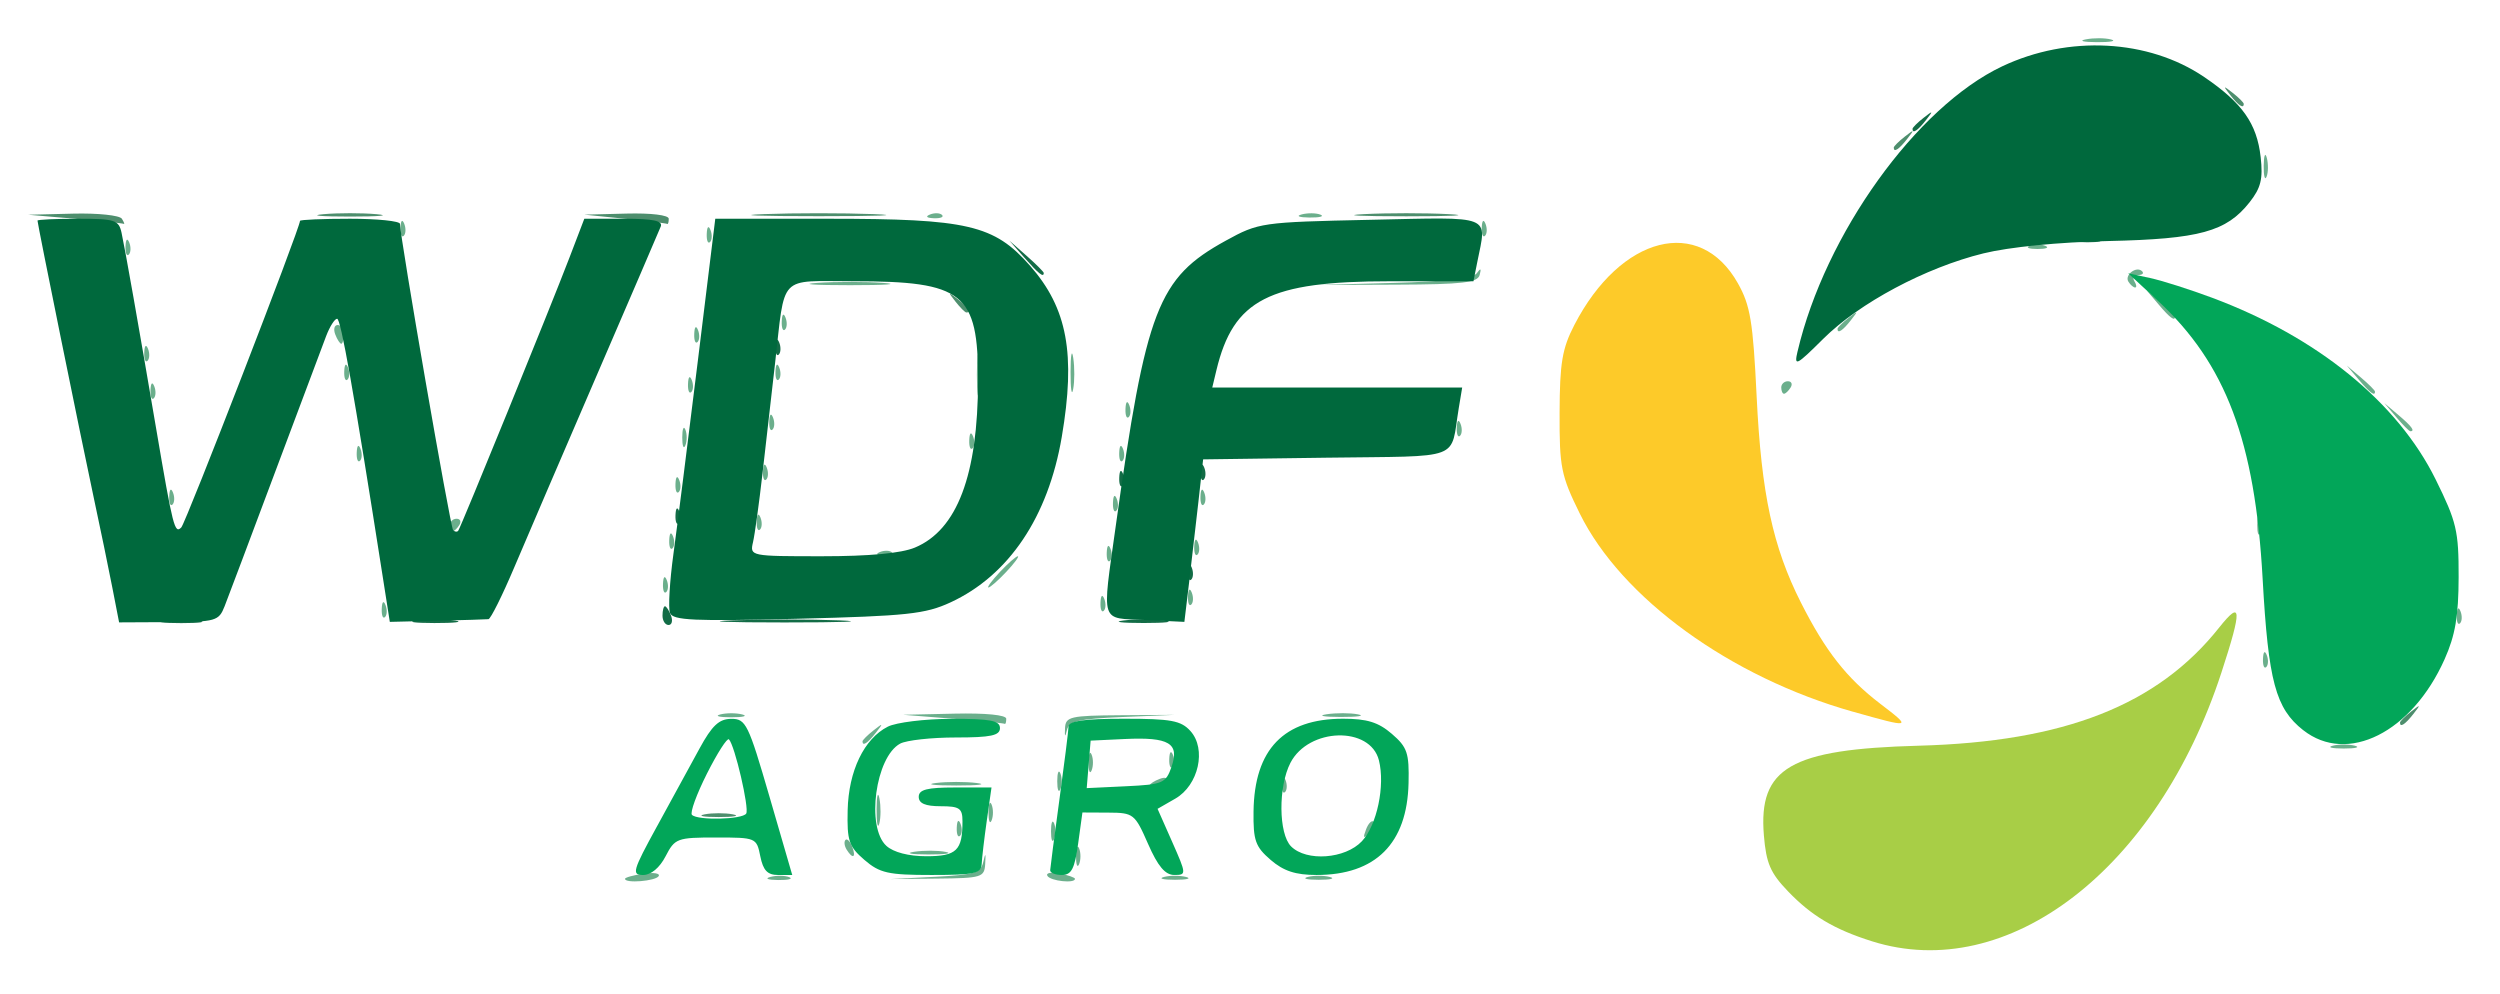 <?xml version="1.0" encoding="UTF-8" standalone="no"?>
<!-- Created with Inkscape (http://www.inkscape.org/) -->

<svg
   version="1.1"
   id="svg1"
   width="128"
   height="50.88"
   viewBox="0 0 128 50.88"
   sodipodi:docname="wdf-agro-logo.svg"
   inkscape:version="1.3.2 (091e20e, 2023-11-25, custom)"
   xmlns:inkscape="http://www.inkscape.org/namespaces/inkscape"
   xmlns:sodipodi="http://sodipodi.sourceforge.net/DTD/sodipodi-0.dtd"
   xmlns="http://www.w3.org/2000/svg"
   xmlns:svg="http://www.w3.org/2000/svg">
  <defs
     id="defs1" />
  <sodipodi:namedview
     id="namedview1"
     pagecolor="#ffffff"
     bordercolor="#000000"
     borderopacity="0.25"
     inkscape:showpageshadow="2"
     inkscape:pageopacity="0.0"
     inkscape:pagecheckerboard="0"
     inkscape:deskcolor="#d1d1d1"
     inkscape:zoom="10.421875"
     inkscape:cx="64.047976"
     inkscape:cy="25.475262"
     inkscape:window-width="1920"
     inkscape:window-height="1017"
     inkscape:window-x="-8"
     inkscape:window-y="-8"
     inkscape:window-maximized="1"
     inkscape:current-layer="g1" />
  <g
     inkscape:groupmode="layer"
     inkscape:label="Image"
     id="g1">
    <g
       id="g2">
      <path
         style="fill:#fdca29"
         d="M 94.88,36.443 C 88.591,34.669 83.015,30.623 80.88,26.285 c -0.956,-1.944 -1.039,-2.358 -1.029,-5.159 0.009,-2.547 0.133,-3.281 0.755,-4.486 2.367,-4.581 6.419,-5.614 8.375,-2.134 0.637,1.134 0.773,1.954 0.96,5.807 0.24,4.959 0.828,7.693 2.262,10.531 1.259,2.49 2.342,3.872 4.067,5.189 1.634,1.247 1.61,1.255 -1.39,0.408 z"
         id="path8" />
      <path
         style="fill:#a8ce46"
         d="m 95.84,48.192 c -1.929,-0.61 -3.085,-1.298 -4.293,-2.555 -0.903,-0.939 -1.118,-1.437 -1.236,-2.864 -0.287,-3.465 1.352,-4.415 7.929,-4.593 7.456,-0.202 12.225,-2.076 15.379,-6.046 1.158,-1.457 1.184,-0.962 0.12,2.295 C 110.449,44.511 102.799,50.393 95.84,48.192 Z"
         id="path7" />
      <path
         style="fill:#6baf8c"
         d="m 32,44.996 c 0,-0.068 0.424,-0.186 0.943,-0.262 0.519,-0.076 0.87,-0.02 0.781,0.124 C 33.566,45.114 32,45.24 32,44.996 Z m 7.446,-0.098 c 0.311,-0.081 0.743,-0.076 0.96,0.012 0.217,0.088 -0.038,0.154 -0.566,0.148 -0.528,-0.006 -0.705,-0.078 -0.394,-0.159 z m 8.453,-0.008 c 1.975,-0.101 2.32,-0.207 2.443,-0.749 0.114,-0.501 0.134,-0.482 0.1,0.094 -0.04,0.683 -0.182,0.726 -2.443,0.749 l -2.4,0.024 z m 5.729,-0.044 c -0.093,-0.151 0.186,-0.206 0.621,-0.123 0.435,0.083 0.79,0.206 0.79,0.274 0,0.248 -1.248,0.114 -1.411,-0.151 z M 59.6,44.899 c 0.308,-0.08 0.812,-0.08 1.12,0 0.308,0.08 0.056,0.146 -0.56,0.146 -0.616,0 -0.868,-0.066 -0.56,-0.146 z m 7.36,0 c 0.308,-0.08 0.812,-0.08 1.12,0 0.308,0.08 0.056,0.146 -0.56,0.146 -0.616,0 -0.868,-0.066 -0.56,-0.146 z M 55.091,43.84 c 0,-0.44 0.073,-0.62 0.161,-0.4 0.089,0.22 0.089,0.58 0,0.8 -0.089,0.22 -0.161,0.04 -0.161,-0.4 z m -11.744,-0.341 c -0.116,-0.188 -0.142,-0.41 -0.058,-0.494 0.084,-0.084 0.238,0.07 0.342,0.341 0.216,0.564 0.032,0.663 -0.284,0.153 z m 3.458,0.112 c 0.486,-0.074 1.206,-0.072 1.6,0.004 0.394,0.076 -0.004,0.136 -0.884,0.134 -0.88,-0.002 -1.202,-0.065 -0.716,-0.138 z m 7.006,-1.05 c 0,-0.44 0.073,-0.62 0.161,-0.4 0.089,0.22 0.089,0.58 0,0.8 -0.089,0.22 -0.161,0.04 -0.161,-0.4 z m -4.825,-0.187 c 0.015,-0.373 0.091,-0.449 0.193,-0.193 0.092,0.231 0.081,0.507 -0.025,0.613 -0.106,0.106 -0.182,-0.083 -0.168,-0.42 z m 20.955,0.093 c 0.12,-0.316 0.299,-0.493 0.398,-0.395 0.099,0.099 2.03e-4,0.357 -0.218,0.574 -0.316,0.314 -0.353,0.277 -0.179,-0.179 z M 44.881,41.44 c 0.004,-0.704 0.069,-0.954 0.146,-0.556 0.077,0.398 0.074,0.974 -0.006,1.28 -0.08,0.306 -0.143,-0.02 -0.139,-0.724 z m 5.73,0.16 c 0,-0.44 0.073,-0.62 0.161,-0.4 0.089,0.22 0.089,0.58 0,0.8 -0.089,0.22 -0.161,0.04 -0.161,-0.4 z m 3.52,-1.6 c 0,-0.44 0.073,-0.62 0.161,-0.4 0.089,0.22 0.089,0.58 0,0.8 -0.089,0.22 -0.161,0.04 -0.161,-0.4 z m 11.495,0.133 c 0.015,-0.373 0.091,-0.449 0.193,-0.193 0.092,0.231 0.081,0.507 -0.025,0.613 -0.106,0.106 -0.182,-0.083 -0.168,-0.42 z M 47.92,40.089 c 0.572,-0.071 1.508,-0.071 2.08,0 0.572,0.071 0.104,0.129 -1.04,0.129 -1.144,0 -1.612,-0.058 -1.04,-0.129 z m 10.96,0.106 c 0,-0.069 0.223,-0.212 0.497,-0.316 0.285,-0.109 0.413,-0.056 0.301,0.126 C 59.49,40.308 58.88,40.453 58.88,40.194 Z m -3.149,-1.154 c 0,-0.44 0.073,-0.62 0.161,-0.4 0.089,0.22 0.089,0.58 0,0.8 -0.089,0.22 -0.161,0.04 -0.161,-0.4 z m 4.135,-0.187 c 0.015,-0.373 0.091,-0.449 0.193,-0.193 0.092,0.231 0.081,0.507 -0.025,0.613 -0.106,0.106 -0.182,-0.083 -0.168,-0.42 z M 119.44,38.179 c 0.308,-0.08 0.812,-0.08 1.12,0 0.308,0.08 0.056,0.146 -0.56,0.146 -0.616,0 -0.868,-0.066 -0.56,-0.146 z M 44.16,37.959 c 0,-0.066 0.252,-0.318 0.56,-0.56 0.508,-0.398 0.519,-0.387 0.121,0.121 C 44.423,38.053 44.16,38.223 44.16,37.959 Z m 10.369,-0.679 c 0.029,-0.587 0.262,-0.642 2.832,-0.66 l 2.801,-0.02 -2.7,0.112 c -2.227,0.092 -2.723,0.208 -2.832,0.66 -0.095,0.396 -0.123,0.37 -0.101,-0.092 z m -5.729,-0.48 -2.56,-0.203 2.64,-0.059 c 1.586,-0.035 2.64,0.069 2.64,0.261 0,0.176 -0.036,0.294 -0.08,0.261 -0.044,-0.032 -1.232,-0.15 -2.64,-0.261 z M 36.88,36.579 c 0.308,-0.08 0.812,-0.08 1.12,0 0.308,0.08 0.056,0.146 -0.56,0.146 -0.616,0 -0.868,-0.066 -0.56,-0.146 z m 31.044,-0.009 c 0.486,-0.074 1.206,-0.072 1.6,0.004 0.394,0.076 -0.004,0.136 -0.884,0.134 -0.88,-0.002 -1.202,-0.065 -0.716,-0.138 z m 47.941,-2.837 c 0.015,-0.373 0.091,-0.449 0.193,-0.193 0.092,0.231 0.081,0.507 -0.025,0.613 -0.106,0.106 -0.182,-0.083 -0.168,-0.42 z m 9.92,-2.24 c 0.015,-0.373 0.091,-0.449 0.193,-0.193 0.092,0.231 0.081,0.507 -0.025,0.613 -0.106,0.106 -0.182,-0.083 -0.168,-0.42 z m -106.24,-0.32 c 0.015,-0.373 0.091,-0.449 0.193,-0.193 0.092,0.231 0.081,0.507 -0.025,0.613 -0.106,0.106 -0.182,-0.083 -0.168,-0.42 z m 36.8,-0.32 c 0.015,-0.373 0.091,-0.449 0.193,-0.193 0.092,0.231 0.081,0.507 -0.025,0.613 -0.106,0.106 -0.182,-0.083 -0.168,-0.42 z m 4.48,-0.32 c 0.015,-0.373 0.091,-0.449 0.193,-0.193 0.092,0.231 0.081,0.507 -0.025,0.613 -0.106,0.106 -0.182,-0.083 -0.168,-0.42 z m -26.88,-0.64 c 0.015,-0.373 0.091,-0.449 0.193,-0.193 0.092,0.231 0.081,0.507 -0.025,0.613 -0.106,0.106 -0.182,-0.083 -0.168,-0.42 z M 51.2,29.28 c 0.413,-0.44 0.824,-0.8 0.912,-0.8 0.088,0 -0.178,0.36 -0.592,0.8 -0.413,0.44 -0.824,0.8 -0.912,0.8 -0.088,0 0.178,-0.36 0.592,-0.8 z m 5.465,-0.987 c 0.015,-0.373 0.091,-0.449 0.193,-0.193 0.092,0.231 0.081,0.507 -0.025,0.613 -0.106,0.106 -0.182,-0.083 -0.168,-0.42 z M 45.06,28.261 c 0.231,-0.092 0.507,-0.081 0.613,0.025 0.106,0.106 -0.083,0.182 -0.42,0.168 -0.373,-0.015 -0.449,-0.091 -0.193,-0.193 z m 16.085,-0.288 c 0.015,-0.373 0.091,-0.449 0.193,-0.193 0.092,0.231 0.081,0.507 -0.025,0.613 -0.106,0.106 -0.182,-0.083 -0.168,-0.42 z m -26.88,-0.32 c 0.015,-0.373 0.091,-0.449 0.193,-0.193 0.092,0.231 0.081,0.507 -0.025,0.613 -0.106,0.106 -0.182,-0.083 -0.168,-0.42 z m 81.305,-0.773 c 0,-0.44 0.073,-0.62 0.161,-0.4 0.089,0.22 0.089,0.58 0,0.8 -0.089,0.22 -0.161,0.04 -0.161,-0.4 z m -92.531,0 c 0,-0.176 0.152,-0.32 0.339,-0.32 0.186,0 0.25,0.144 0.141,0.32 -0.109,0.176 -0.261,0.32 -0.339,0.32 -0.078,0 -0.141,-0.144 -0.141,-0.32 z m 15.705,-0.187 c 0.015,-0.373 0.091,-0.449 0.193,-0.193 0.092,0.231 0.081,0.507 -0.025,0.613 -0.106,0.106 -0.182,-0.083 -0.168,-0.42 z m 18.24,-0.96 c 0.015,-0.373 0.091,-0.449 0.193,-0.193 0.092,0.231 0.081,0.507 -0.025,0.613 -0.106,0.106 -0.182,-0.083 -0.168,-0.42 z m -48.32,-0.32 c 0.015,-0.373 0.091,-0.449 0.193,-0.193 0.092,0.231 0.081,0.507 -0.025,0.613 -0.106,0.106 -0.182,-0.083 -0.168,-0.42 z m 52.8,0 c 0.015,-0.373 0.091,-0.449 0.193,-0.193 0.092,0.231 0.081,0.507 -0.025,0.613 -0.106,0.106 -0.182,-0.083 -0.168,-0.42 z m -26.88,-0.64 c 0.015,-0.373 0.091,-0.449 0.193,-0.193 0.092,0.231 0.081,0.507 -0.025,0.613 -0.106,0.106 -0.182,-0.083 -0.168,-0.42 z m 4.48,-0.64 c 0.015,-0.373 0.091,-0.449 0.193,-0.193 0.092,0.231 0.081,0.507 -0.025,0.613 -0.106,0.106 -0.182,-0.083 -0.168,-0.42 z m -20.8,-0.96 c 0.015,-0.373 0.091,-0.449 0.193,-0.193 0.092,0.231 0.081,0.507 -0.025,0.613 -0.106,0.106 -0.182,-0.083 -0.168,-0.42 z m 39.04,0 c 0.015,-0.373 0.091,-0.449 0.193,-0.193 0.092,0.231 0.081,0.507 -0.025,0.613 -0.106,0.106 -0.182,-0.083 -0.168,-0.42 z M 34.931,22.4 c 0,-0.44 0.073,-0.62 0.161,-0.4 0.089,0.22 0.089,0.58 0,0.8 -0.089,0.22 -0.161,0.04 -0.161,-0.4 z m 14.695,0.133 c 0.015,-0.373 0.091,-0.449 0.193,-0.193 0.092,0.231 0.081,0.507 -0.025,0.613 -0.106,0.106 -0.182,-0.083 -0.168,-0.42 z m 24.96,-0.64 c 0.015,-0.373 0.091,-0.449 0.193,-0.193 0.092,0.231 0.081,0.507 -0.025,0.613 -0.106,0.106 -0.182,-0.083 -0.168,-0.42 z m -35.2,-0.32 c 0.015,-0.373 0.091,-0.449 0.193,-0.193 0.092,0.231 0.081,0.507 -0.025,0.613 -0.106,0.106 -0.182,-0.083 -0.168,-0.42 z M 122.69,21.36 122.08,20.64 l 0.72,0.61 c 0.677,0.573 0.866,0.83 0.61,0.83 -0.061,0 -0.385,-0.324 -0.72,-0.72 z M 57.625,20.933 c 0.015,-0.373 0.091,-0.449 0.193,-0.193 0.092,0.231 0.081,0.507 -0.025,0.613 -0.106,0.106 -0.182,-0.083 -0.168,-0.42 z M 50.016,19.2 c 0,-0.968 0.06,-1.364 0.133,-0.88 0.073,0.484 0.073,1.276 0,1.76 -0.073,0.484 -0.133,0.088 -0.133,-0.88 z M 7.705,19.973 C 7.721,19.601 7.796,19.525 7.899,19.78 c 0.092,0.231 0.081,0.507 -0.025,0.613 -0.106,0.106 -0.182,-0.083 -0.168,-0.42 z M 54.812,19.04 c 0.002,-0.88 0.065,-1.202 0.138,-0.716 0.074,0.486 0.072,1.206 -0.004,1.6 -0.076,0.394 -0.136,-0.004 -0.134,-0.884 z m -19.586,0.613 c 0.015,-0.373 0.091,-0.449 0.193,-0.193 0.092,0.231 0.081,0.507 -0.025,0.613 -0.106,0.106 -0.182,-0.083 -0.168,-0.42 z M 91.2,19.84 c 0,-0.176 0.152,-0.32 0.339,-0.32 0.186,0 0.25,0.144 0.141,0.32 -0.109,0.176 -0.261,0.32 -0.339,0.32 C 91.264,20.16 91.2,20.016 91.2,19.84 Z m 29.57,-0.4 -0.61,-0.72 0.72,0.61 c 0.396,0.335 0.72,0.659 0.72,0.72 0,0.256 -0.258,0.067 -0.83,-0.61 z M 17.625,19.013 c 0.015,-0.373 0.091,-0.449 0.193,-0.193 0.092,0.231 0.081,0.507 -0.025,0.613 -0.106,0.106 -0.182,-0.083 -0.168,-0.42 z m 22.08,0 c 0.015,-0.373 0.091,-0.449 0.193,-0.193 0.092,0.231 0.081,0.507 -0.025,0.613 -0.106,0.106 -0.182,-0.083 -0.168,-0.42 z m -32.32,-0.96 C 7.401,17.681 7.476,17.605 7.579,17.86 c 0.092,0.231 0.081,0.507 -0.025,0.613 -0.106,0.106 -0.182,-0.083 -0.168,-0.42 z M 17.164,17.12 c -0.101,-0.264 -0.045,-0.48 0.126,-0.48 0.17,0 0.31,0.216 0.31,0.48 0,0.264 -0.057,0.48 -0.126,0.48 -0.069,0 -0.209,-0.216 -0.31,-0.48 z m 18.381,-0.027 c 0.015,-0.373 0.091,-0.449 0.193,-0.193 0.092,0.231 0.081,0.507 -0.025,0.613 -0.106,0.106 -0.182,-0.083 -0.168,-0.42 z m 4.48,-0.64 c 0.015,-0.373 0.091,-0.449 0.193,-0.193 0.092,0.231 0.081,0.507 -0.025,0.613 -0.106,0.106 -0.182,-0.083 -0.168,-0.42 z M 94.08,16.839 c 0,-0.066 0.252,-0.318 0.56,-0.56 C 95.148,15.881 95.159,15.892 94.761,16.4 94.343,16.933 94.08,17.103 94.08,16.839 Z M 110.53,15.6 109.92,14.88 l 0.72,0.61 c 0.396,0.335 0.72,0.659 0.72,0.72 0,0.256 -0.258,0.067 -0.83,-0.61 z M 41.84,14.484 c 0.924,-0.065 2.436,-0.065 3.36,0 0.924,0.065 0.168,0.118 -1.68,0.118 -1.848,0 -2.604,-0.053 -1.68,-0.118 z m 29.508,0.001 c 2.66,-0.071 4.08,-0.236 4.264,-0.496 0.199,-0.28 0.24,-0.254 0.146,0.09 -0.107,0.394 -0.87,0.483 -4.264,0.496 L 67.36,14.592 Z m 37.626,-0.063 c -0.213,-0.344 0.414,-0.822 0.701,-0.534 0.106,0.106 0.015,0.192 -0.2,0.192 -0.216,0 -0.303,0.144 -0.194,0.32 0.109,0.176 0.126,0.32 0.038,0.32 -0.088,0 -0.243,-0.134 -0.344,-0.298 z M 6.425,12.613 C 6.441,12.241 6.516,12.165 6.619,12.42 c 0.092,0.231 0.081,0.507 -0.025,0.613 -0.106,0.106 -0.182,-0.083 -0.168,-0.42 z M 103.92,12.588 c 0.22,-0.089 0.58,-0.089 0.8,0 0.22,0.089 0.04,0.161 -0.4,0.161 -0.44,0 -0.62,-0.073 -0.4,-0.161 z M 36.185,11.973 c 0.015,-0.373 0.091,-0.449 0.193,-0.193 0.092,0.231 0.081,0.507 -0.025,0.613 -0.106,0.106 -0.182,-0.083 -0.168,-0.42 z m -15.68,-0.32 c 0.015,-0.373 0.091,-0.449 0.193,-0.193 0.092,0.231 0.081,0.507 -0.025,0.613 -0.106,0.106 -0.182,-0.083 -0.168,-0.42 z m 55.36,0 c 0.015,-0.373 0.091,-0.449 0.193,-0.193 0.092,0.231 0.081,0.507 -0.025,0.613 -0.106,0.106 -0.182,-0.083 -0.168,-0.42 z M 47.62,10.981 c 0.231,-0.092 0.507,-0.081 0.613,0.025 0.106,0.106 -0.083,0.182 -0.42,0.168 -0.373,-0.015 -0.449,-0.091 -0.193,-0.193 z m 19.026,-0.003 c 0.311,-0.081 0.743,-0.076 0.96,0.012 0.217,0.088 -0.038,0.154 -0.566,0.148 -0.528,-0.006 -0.705,-0.078 -0.394,-0.159 z m 49.256,-2.498 c 0.007,-0.528 0.078,-0.705 0.159,-0.394 0.081,0.311 0.076,0.743 -0.012,0.96 -0.088,0.217 -0.154,-0.038 -0.148,-0.566 z m -9.099,-6.466 c 0.398,-0.077 0.974,-0.074 1.28,0.006 0.306,0.08 -0.02,0.143 -0.724,0.139 -0.704,-0.004 -0.954,-0.069 -0.556,-0.146 z"
         id="path6" />
      <path
         style="fill:#4d8e6d"
         d="m 36.08,41.694 c 0.396,-0.076 1.044,-0.076 1.44,0 0.396,0.076 0.072,0.139 -0.72,0.139 -0.792,0 -1.116,-0.062 -0.72,-0.139 z m 86.8,-4.695 c 0,-0.066 0.252,-0.318 0.56,-0.56 0.508,-0.398 0.519,-0.387 0.121,0.121 -0.418,0.533 -0.681,0.703 -0.681,0.439 z M 48.919,15.44 C 48.521,14.932 48.532,14.921 49.04,15.319 49.573,15.737 49.743,16 49.479,16 c -0.066,0 -0.318,-0.252 -0.56,-0.56 z M 3.84,11.2 1.44,10.995 3.741,10.938 C 5.007,10.906 6.131,11.024 6.24,11.2 6.349,11.376 6.393,11.494 6.339,11.462 6.284,11.431 5.16,11.313 3.84,11.2 Z m 28.16,0 -2.08,-0.21 2.16,-0.055 c 1.263,-0.032 2.16,0.078 2.16,0.265 0,0.176 -0.036,0.295 -0.08,0.265 C 34.116,11.434 33.144,11.315 32,11.2 Z M 16.56,10.966 c 0.748,-0.067 1.972,-0.067 2.72,0 0.748,0.067 0.136,0.122 -1.36,0.122 -1.496,0 -2.108,-0.055 -1.36,-0.122 z m 22.56,-0.004 c 1.54,-0.059 4.06,-0.059 5.6,0 1.54,0.059 0.28,0.107 -2.8,0.107 -3.08,0 -4.34,-0.048 -2.8,-0.107 z m 30.72,9.66e-4 c 1.188,-0.062 3.132,-0.062 4.32,0 1.188,0.062 0.216,0.112 -2.16,0.112 -2.376,0 -3.348,-0.05 -2.16,-0.112 z M 96.96,7.559 c 0,-0.066 0.252,-0.318 0.56,-0.56 0.508,-0.398 0.519,-0.387 0.121,0.121 C 97.223,7.653 96.96,7.823 96.96,7.559 Z m 17.239,-2.679 c -0.398,-0.508 -0.387,-0.519 0.121,-0.121 0.308,0.242 0.56,0.494 0.56,0.56 0,0.263 -0.263,0.094 -0.681,-0.439 z"
         id="path5" />
      <path
         style="fill:#02a659"
         d="m 33.633,42.32 c 0.747,-1.364 1.729,-3.162 2.182,-3.995 0.642,-1.18 1.002,-1.516 1.624,-1.52 0.749,-0.004 0.873,0.248 1.962,3.995 l 1.162,4 h -0.722 c -0.546,0 -0.768,-0.234 -0.914,-0.96 -0.19,-0.949 -0.217,-0.96 -2.272,-0.96 -1.987,0 -2.102,0.043 -2.576,0.96 -0.306,0.592 -0.747,0.96 -1.151,0.96 -0.598,0 -0.538,-0.212 0.704,-2.48 z m 4.573,-0.666 c 0.165,-0.268 -0.588,-3.503 -0.885,-3.8 -0.088,-0.088 -0.594,0.702 -1.125,1.755 -0.531,1.053 -0.877,2.003 -0.768,2.112 0.296,0.296 2.588,0.24 2.778,-0.067 z m 6.051,2.372 c -0.795,-0.685 -0.893,-0.975 -0.857,-2.544 0.047,-2.008 0.842,-3.663 2.056,-4.277 0.43,-0.218 1.898,-0.398 3.262,-0.401 1.993,-0.004 2.48,0.089 2.48,0.475 0,0.381 -0.465,0.48 -2.261,0.48 -1.244,0 -2.524,0.141 -2.846,0.313 -1.268,0.679 -1.756,4.288 -0.707,5.237 0.365,0.33 1.136,0.53 2.046,0.53 1.548,0 1.849,-0.291 1.849,-1.786 0,-0.671 -0.149,-0.774 -1.12,-0.774 -0.782,0 -1.12,-0.145 -1.12,-0.48 0,-0.372 0.42,-0.48 1.863,-0.48 h 1.863 l -0.239,1.68 c -0.132,0.924 -0.25,1.932 -0.263,2.24 -0.02,0.484 -0.367,0.56 -2.566,0.56 -2.227,0 -2.653,-0.096 -3.44,-0.773 z m 9.512,0.533 c 0.006,-0.132 0.217,-1.752 0.47,-3.6 0.253,-1.848 0.464,-3.54 0.47,-3.76 0.007,-0.289 0.795,-0.4 2.841,-0.4 2.405,0 2.916,0.094 3.398,0.627 0.836,0.923 0.421,2.78 -0.774,3.465 l -0.907,0.521 0.749,1.693 c 0.734,1.661 0.736,1.693 0.106,1.693 -0.464,0 -0.838,-0.443 -1.342,-1.592 -0.676,-1.54 -0.744,-1.593 -2.03,-1.6 l -1.33,-0.007 -0.22,1.6 c -0.177,1.283 -0.341,1.6 -0.83,1.6 -0.335,0 -0.605,-0.108 -0.6,-0.24 z m 6.212,-5.299 C 60.404,38.057 59.858,37.731 57.6,37.837 l -1.76,0.083 -0.1,1.216 -0.1,1.216 2.014,-0.096 c 1.883,-0.09 2.034,-0.154 2.329,-0.995 z m 5.076,4.766 c -0.782,-0.673 -0.895,-0.992 -0.876,-2.48 0.041,-3.184 1.551,-4.747 4.584,-4.747 1.229,0 1.805,0.179 2.496,0.773 0.793,0.683 0.893,0.978 0.857,2.524 -0.071,3.092 -1.685,4.703 -4.71,4.703 -1.076,0 -1.687,-0.201 -2.352,-0.773 z m 4.673,-0.956 c 0.77,-0.82 1.196,-2.845 0.871,-4.14 -0.444,-1.767 -3.597,-1.679 -4.531,0.127 -0.629,1.216 -0.61,3.635 0.033,4.278 0.79,0.79 2.773,0.644 3.628,-0.266 z m 48.194,-5.685 c -1.413,-1.112 -1.785,-2.5 -2.077,-7.748 -0.392,-7.058 -1.883,-11.012 -5.369,-14.241 l -1.514,-1.403 1.118,0.241 c 0.615,0.132 2.05,0.589 3.19,1.015 5.383,2.013 9.478,5.343 11.433,9.298 1.074,2.174 1.182,2.633 1.177,5.002 -0.005,2 -0.173,2.983 -0.721,4.209 -1.674,3.747 -4.978,5.403 -7.236,3.626 z"
         id="path4" />
      <path
         style="fill:#126c46"
         d="m 8.4,31.771 c 0.484,-0.073 1.276,-0.073 1.76,0 0.484,0.073 0.088,0.133 -0.88,0.133 -0.968,0 -1.364,-0.06 -0.88,-0.133 z m 12.966,-0.003 c 0.575,-0.071 1.439,-0.07 1.92,0.003 0.481,0.073 0.01,0.131 -1.046,0.129 -1.056,-0.002 -1.449,-0.062 -0.874,-0.133 z M 33.92,31.52 c 0,-0.264 0.057,-0.48 0.126,-0.48 0.069,0 0.209,0.216 0.31,0.48 0.101,0.264 0.045,0.48 -0.126,0.48 -0.17,0 -0.31,-0.216 -0.31,-0.48 z m 3.616,0.242 c 1.549,-0.059 3.997,-0.058 5.44,6.68e-4 1.443,0.059 0.176,0.107 -2.816,0.107 -2.992,-3.68e-4 -4.173,-0.049 -2.624,-0.108 z m 19.984,0.007 c 0.572,-0.071 1.508,-0.071 2.08,0 0.572,0.071 0.104,0.129 -1.04,0.129 -1.144,0 -1.612,-0.058 -1.04,-0.129 z m 3.305,-2.515 c 0.015,-0.373 0.091,-0.449 0.193,-0.193 0.092,0.231 0.081,0.507 -0.025,0.613 -0.106,0.106 -0.182,-0.083 -0.168,-0.42 z m -26.24,-2.88 c 0.015,-0.373 0.091,-0.449 0.193,-0.193 0.092,0.231 0.081,0.507 -0.025,0.613 -0.106,0.106 -0.182,-0.083 -0.168,-0.42 z m 22.72,-1.92 c 0.015,-0.373 0.091,-0.449 0.193,-0.193 0.092,0.231 0.081,0.507 -0.025,0.613 -0.106,0.106 -0.182,-0.083 -0.168,-0.42 z m 4.16,-0.32 c 0.015,-0.373 0.091,-0.449 0.193,-0.193 0.092,0.231 0.081,0.507 -0.025,0.613 -0.106,0.106 -0.182,-0.083 -0.168,-0.42 z m -21.76,-6.4 c 0.015,-0.373 0.091,-0.449 0.193,-0.193 0.092,0.231 0.081,0.507 -0.025,0.613 -0.106,0.106 -0.182,-0.083 -0.168,-0.42 z M 52.456,13.2 51.68,12.32 l 0.88,0.776 c 0.484,0.427 0.88,0.823 0.88,0.88 0,0.251 -0.259,0.047 -0.984,-0.776 z M 106.32,12.259 c 0.308,-0.08 0.812,-0.08 1.12,0 0.308,0.08 0.056,0.146 -0.56,0.146 -0.616,0 -0.868,-0.066 -0.56,-0.146 z m -8.4,-5.66 c 0,-0.066 0.252,-0.318 0.56,-0.56 0.508,-0.398 0.519,-0.387 0.121,0.121 C 98.183,6.693 97.92,6.863 97.92,6.599 Z"
         id="path3" />
      <path
         style="fill:#00693d"
         d="M 5.753,30.093 C 5.564,29.118 5.131,27.024 4.791,25.44 4.151,22.454 1.92,11.463 1.92,11.295 1.92,11.243 2.853,11.2 3.994,11.2 c 1.891,0 2.088,0.063 2.23,0.72 0.185,0.855 0.865,4.7 1.767,10 0.866,5.086 0.952,5.426 1.29,5.086 C 9.513,26.773 15.36,11.675 15.36,11.309 15.36,11.249 16.512,11.2 17.92,11.2 c 1.408,0 2.56,0.119 2.56,0.264 0,0.674 2.578,15.54 2.72,15.682 0.088,0.088 0.206,0.1 0.262,0.027 C 23.597,26.997 28.173,15.758 29.152,13.2 l 0.765,-2 2.036,0 c 1.501,0 1.994,0.105 1.876,0.4 -0.088,0.22 -1.559,3.64 -3.268,7.6 -1.71,3.96 -3.612,8.388 -4.227,9.84 -0.615,1.452 -1.212,2.65 -1.326,2.662 -0.114,0.012 -1.297,0.048 -2.629,0.08 l -2.421,0.058 -0.376,-2.4 C 18.103,19.993 17.452,16.32 17.26,16.32 c -0.122,0 -0.374,0.396 -0.559,0.88 -0.185,0.484 -1.361,3.616 -2.612,6.96 -1.251,3.344 -2.417,6.44 -2.589,6.88 -0.298,0.758 -0.447,0.801 -2.858,0.813 l -2.544,0.013 z M 34.303,31.383 C 34.207,31.132 34.287,29.764 34.482,28.343 34.676,26.923 35.237,22.484 35.729,18.48 l 0.893,-7.28 h 5.791 c 7.141,0 8.483,0.313 10.328,2.409 1.909,2.169 2.344,4.518 1.621,8.765 -0.697,4.093 -2.709,7.087 -5.693,8.467 -1.293,0.598 -2.227,0.698 -7.83,0.839 -5.319,0.134 -6.39,0.085 -6.536,-0.297 z m 12.54,-3.347 c 2.164,-0.904 3.225,-3.709 3.233,-8.546 C 50.082,14.994 49.338,14.4 43.696,14.4 c -3.885,0 -3.486,-0.421 -4.017,4.24 -0.176,1.54 -0.463,4.06 -0.639,5.6 -0.176,1.54 -0.394,3.124 -0.486,3.52 -0.166,0.715 -0.14,0.72 3.53,0.72 2.428,0 4.061,-0.152 4.759,-0.444 z M 58.64,31.745 c -2.337,-0.111 -2.22,0.256 -1.519,-4.775 1.556,-11.172 2.16,-12.738 5.641,-14.649 1.688,-0.927 1.819,-0.946 7.398,-1.067 6.342,-0.139 5.967,-0.286 5.48,2.147 l -0.2,1 -4.29,0 c -6.185,0 -8.001,0.934 -8.871,4.56 l -0.211,0.88 H 68.466 74.864 l -0.173,1.04 c -0.457,2.745 0.311,2.456 -6.775,2.553 L 61.6,23.52 61.36,25.68 c -0.132,1.188 -0.348,3.06 -0.48,4.16 l -0.24,2 z M 92.037,17.988 c 1.406,-5.995 6.086,-12.515 10.474,-14.591 3.396,-1.607 7.489,-1.391 10.342,0.545 1.953,1.325 2.701,2.386 2.893,4.101 0.125,1.119 0.012,1.579 -0.569,2.315 -1.186,1.503 -2.555,1.879 -7.23,1.983 -2.552,0.057 -5.074,0.306 -6.4,0.633 -2.957,0.728 -6.345,2.535 -8.191,4.368 -1.401,1.392 -1.507,1.443 -1.32,0.645 z"
         id="path2" />
    </g>
  </g>
</svg>
